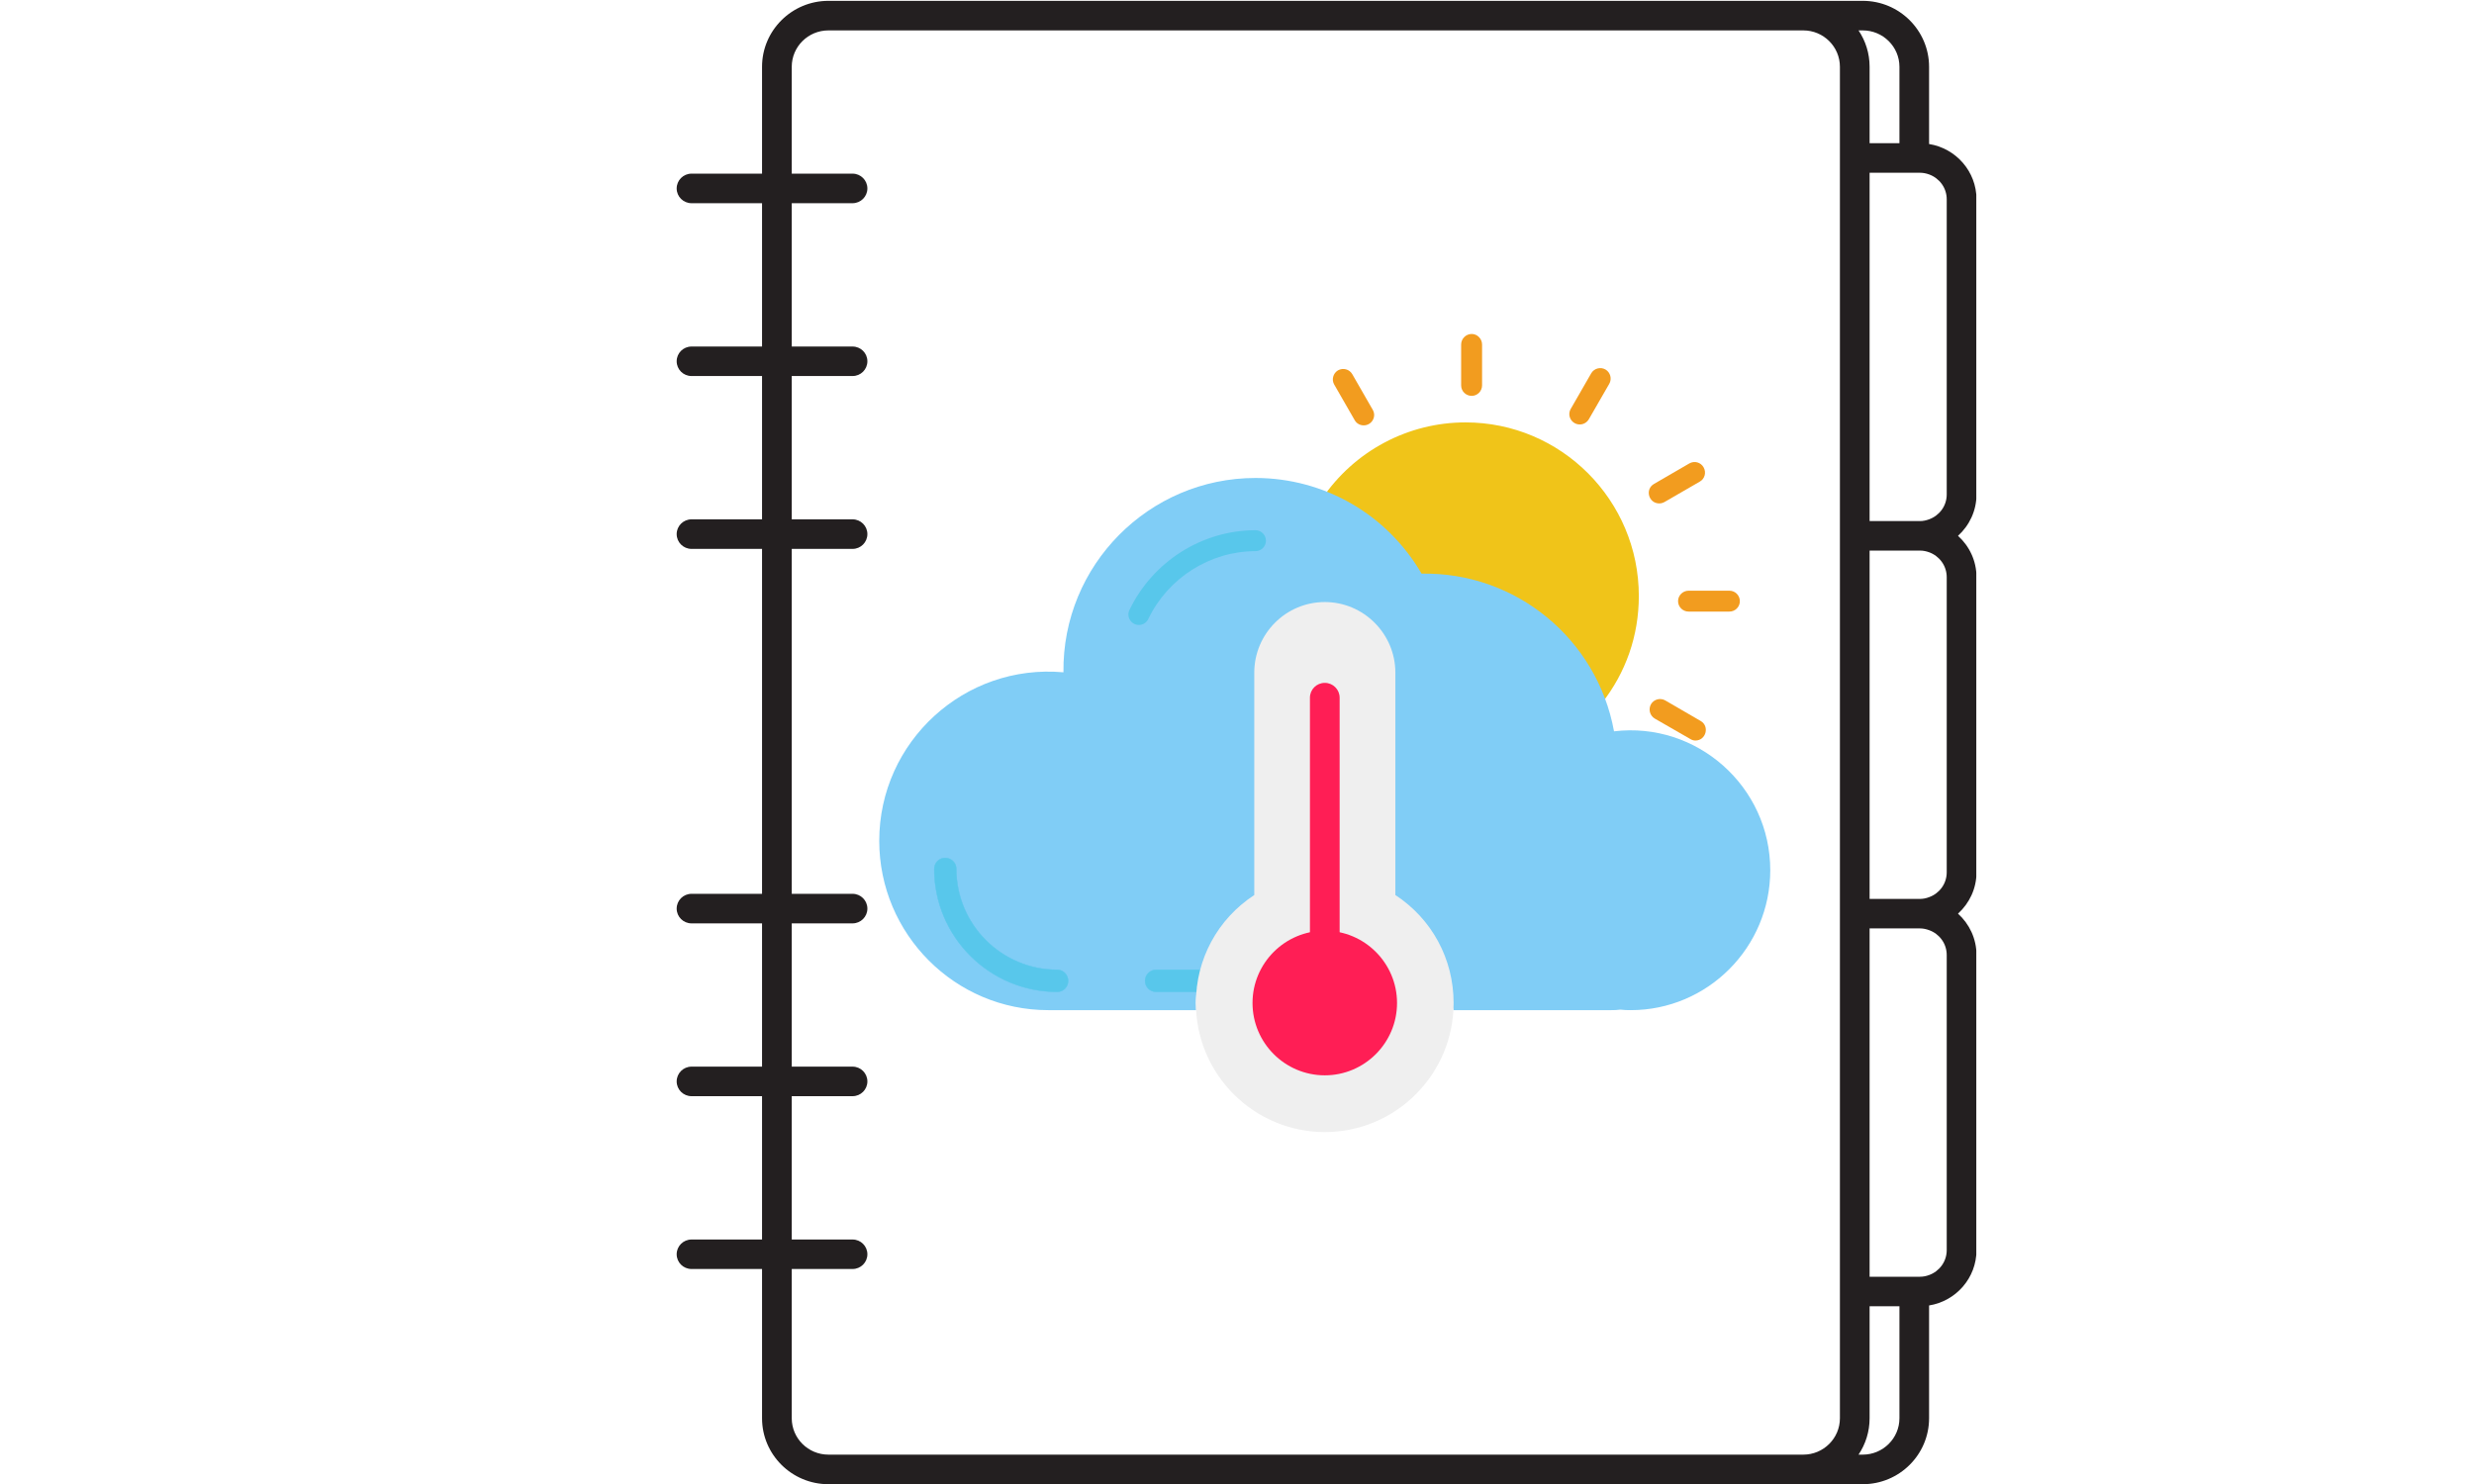 <svg xmlns="http://www.w3.org/2000/svg" xmlns:xlink="http://www.w3.org/1999/xlink" width="200" zoomAndPan="magnify" viewBox="0 0 150 90" height="120" preserveAspectRatio="xMidYMid meet" version="1.0"><defs><clipPath id="ffb08ff993"><path d="M 13.301 28 L 67.344 28 L 67.344 62 L 13.301 62 Z M 13.301 28 " clip-rule="nonzero"/></clipPath><clipPath id="d7df90b67b"><path d="M 48 20.266 L 50 20.266 L 50 25 L 48 25 Z M 48 20.266 " clip-rule="nonzero"/></clipPath><clipPath id="d3cbe23104"><path d="M 32 36 L 49 36 L 49 68.68 L 32 68.68 Z M 32 36 " clip-rule="nonzero"/></clipPath><clipPath id="77f87eaefb"><path d="M 1.012 0 L 79.824 0 L 79.824 90 L 1.012 90 Z M 1.012 0 " clip-rule="nonzero"/></clipPath><clipPath id="1a68431503"><rect x="0" width="80" y="0" height="90"/></clipPath></defs><rect x="-15" width="180" fill="#ffffff" y="-9" height="108" fill-opacity="1"/><rect x="-15" width="180" fill="#ffffff" y="-9" height="108" fill-opacity="1"/><g transform="matrix(1, 0, 0, 1, 40, -0)"><g clip-path="url(#1a68431503)"><path fill="#f0c419" d="M 56.598 42.914 C 56.227 42.914 55.953 42.586 55.969 42.25 C 52.297 40.828 42.984 32.984 40.895 31.203 C 40.711 31.273 40.5 31.25 40.324 31.137 C 40.035 30.938 39.961 30.543 40.148 30.254 C 42.109 27.352 45.367 25.617 48.855 25.617 C 54.652 25.617 59.363 30.336 59.363 36.145 C 59.363 38.543 58.582 40.797 57.094 42.676 C 56.973 42.828 56.789 42.914 56.598 42.914 Z M 56.598 42.914 " fill-opacity="1" fill-rule="evenodd"/><g clip-path="url(#ffb08ff993)"><path fill="#80cdf6" d="M 58.871 61.262 C 58.664 61.262 58.453 61.258 58.238 61.23 C 58.059 61.258 57.875 61.262 57.699 61.262 L 48.121 61.262 C 48.129 61.117 47.945 60.988 47.945 60.844 C 47.945 58.18 46.645 55.844 44.426 54.395 L 44.398 40.797 C 44.391 38.438 42.664 36.801 40.309 36.801 C 37.945 36.801 36.152 38.438 36.223 40.797 L 36.359 45.953 L 36.199 54.266 C 34.922 55.105 34.004 56.414 33.402 57.762 C 32.973 58.742 32.508 59.703 32.508 60.828 C 32.508 60.973 32.516 61.117 32.523 61.262 L 23.559 61.262 C 17.906 61.262 13.309 56.656 13.309 50.992 C 13.309 44.977 18.477 40.234 24.477 40.773 C 24.402 34.266 29.672 28.988 36.121 28.988 C 40.285 28.988 44.102 31.195 46.191 34.789 C 51.902 34.684 56.84 38.75 57.859 44.352 C 62.887 43.75 67.332 47.703 67.332 52.773 C 67.332 57.457 63.535 61.262 58.871 61.262 Z M 58.871 61.262 " fill-opacity="1" fill-rule="evenodd"/></g><path stroke-linecap="butt" transform="matrix(0.008, 0, 0, 0.008, 13.309, 17.384)" fill-opacity="1" fill="#58c7eb" fill-rule="evenodd" stroke-linejoin="miter" d="M 2549.885 5346.014 L 2097.992 5346.014 C 2052.238 5346.014 2014.709 5309.08 2014.709 5262.912 C 2014.709 5217.257 2052.238 5178.784 2097.992 5178.784 L 2549.885 5178.784 C 2592.041 5178.784 2626.999 5211.102 2632.14 5252.139 C 2619.802 5277.788 2607.978 5303.95 2597.182 5331.137 C 2583.815 5339.858 2566.85 5346.014 2549.885 5346.014 Z M 1348.952 5346.014 C 834.854 5346.014 416.892 4927.94 416.892 4413.94 C 416.892 4367.772 453.907 4330.838 500.176 4330.838 C 545.93 4330.838 583.974 4367.772 583.974 4413.94 C 583.974 4836.117 926.877 5178.784 1348.952 5178.784 C 1395.22 5178.784 1431.721 5217.257 1431.721 5262.912 C 1431.721 5309.08 1395.22 5346.014 1348.952 5346.014 Z M 1348.952 5346.014 " stroke="#58c7eb" stroke-width="3" stroke-opacity="1" stroke-miterlimit="4"/><path fill="#58c7eb" d="M 29.051 37.902 C 28.594 37.902 28.273 37.418 28.48 36.992 C 29.895 34.051 32.887 32.156 36.121 32.156 C 36.473 32.156 36.754 32.445 36.754 32.797 C 36.754 33.137 36.473 33.426 36.121 33.426 C 33.375 33.426 30.82 35.043 29.621 37.539 C 29.516 37.766 29.285 37.902 29.051 37.902 Z M 29.051 37.902 " fill-opacity="1" fill-rule="evenodd"/><path fill="#f29c1f" d="M 42.68 25.797 C 42.461 25.797 42.246 25.684 42.133 25.477 L 40.895 23.324 C 40.719 23.027 40.828 22.637 41.121 22.461 C 41.426 22.289 41.812 22.387 41.988 22.691 L 43.227 24.848 C 43.477 25.273 43.168 25.797 42.68 25.797 Z M 42.68 25.797 " fill-opacity="1" fill-rule="evenodd"/><g clip-path="url(#d7df90b67b)"><path fill="#f29c1f" d="M 49.23 24.008 C 48.879 24.008 48.59 23.727 48.59 23.375 L 48.59 20.895 C 48.59 20.543 48.879 20.254 49.23 20.254 C 49.57 20.254 49.859 20.543 49.859 20.895 L 49.859 23.375 C 49.859 23.727 49.57 24.008 49.23 24.008 Z M 49.23 24.008 " fill-opacity="1" fill-rule="evenodd"/></g><path fill="#f29c1f" d="M 55.785 25.742 C 55.297 25.742 54.988 25.219 55.238 24.793 L 56.477 22.637 C 56.652 22.34 57.039 22.234 57.344 22.41 C 57.637 22.586 57.746 22.973 57.57 23.277 L 56.332 25.426 C 56.211 25.629 56 25.742 55.785 25.742 Z M 55.785 25.742 " fill-opacity="1" fill-rule="evenodd"/><path fill="#f29c1f" d="M 60.602 30.531 C 59.957 30.531 59.719 29.672 60.285 29.348 L 62.426 28.105 C 62.73 27.93 63.117 28.035 63.289 28.34 C 63.465 28.645 63.367 29.035 63.062 29.207 L 60.914 30.449 C 60.812 30.504 60.707 30.531 60.602 30.531 Z M 60.602 30.531 " fill-opacity="1" fill-rule="evenodd"/><path fill="#f29c1f" d="M 64.855 37.09 L 62.379 37.09 C 62.031 37.09 61.742 36.809 61.742 36.457 C 61.742 36.109 62.031 35.824 62.379 35.824 L 64.855 35.824 C 65.207 35.824 65.488 36.109 65.488 36.457 C 65.488 36.809 65.207 37.09 64.855 37.09 Z M 64.855 37.09 " fill-opacity="1" fill-rule="evenodd"/><path fill="#f29c1f" d="M 62.797 44.91 C 62.684 44.91 62.578 44.879 62.48 44.816 L 60.328 43.578 C 60.031 43.402 59.926 43.012 60.102 42.707 C 60.273 42.41 60.664 42.305 60.969 42.48 L 63.109 43.723 C 63.672 44.047 63.434 44.91 62.797 44.91 Z M 62.797 44.91 " fill-opacity="1" fill-rule="evenodd"/><g clip-path="url(#d3cbe23104)"><path fill="#efefef" d="M 40.324 68.656 C 36.016 68.656 32.508 65.148 32.508 60.828 C 32.508 58.164 33.828 55.734 36.047 54.281 L 36.047 40.797 C 36.047 38.438 37.961 36.512 40.324 36.512 C 42.68 36.512 44.602 38.438 44.602 40.797 L 44.602 54.281 C 46.82 55.734 48.133 58.164 48.133 60.828 C 48.133 65.148 44.633 68.656 40.324 68.656 Z M 40.324 68.656 " fill-opacity="1" fill-rule="evenodd"/></g><path fill="#ff1e55" d="M 40.324 57.836 C 39.824 57.836 39.422 57.434 39.422 56.938 L 39.422 42.312 C 39.422 41.816 39.824 41.414 40.324 41.414 C 40.82 41.414 41.223 41.816 41.223 42.312 L 41.223 56.938 C 41.223 57.434 40.82 57.836 40.324 57.836 Z M 40.324 57.836 " fill-opacity="1" fill-rule="evenodd"/><path fill="#ff1e55" d="M 40.324 65.215 C 37.91 65.215 35.941 63.25 35.941 60.828 C 35.941 58.41 37.91 56.445 40.324 56.445 C 42.734 56.445 44.703 58.41 44.703 60.828 C 44.703 63.25 42.734 65.215 40.324 65.215 Z M 40.324 65.215 " fill-opacity="1" fill-rule="evenodd"/><g clip-path="url(#77f87eaefb)"><path fill="#231f20" d="M 76.961 31.496 C 76.789 31.559 76.605 31.602 76.41 31.602 L 73.355 31.602 L 73.355 10.477 L 76.41 10.477 C 76.605 10.477 76.789 10.516 76.961 10.578 C 77.586 10.805 78.031 11.391 78.031 12.086 L 78.031 29.988 C 78.031 30.684 77.586 31.27 76.961 31.496 Z M 75.164 4.051 L 75.164 8.684 L 73.355 8.684 L 73.355 4.051 C 73.355 3.234 73.109 2.477 72.684 1.844 L 72.941 1.844 C 74.164 1.844 75.164 2.832 75.164 4.051 Z M 11.641 88.219 L 10.227 88.219 C 9 88.219 8.004 87.23 8.004 86.012 L 8.004 76.961 L 11.691 76.961 C 12.188 76.961 12.59 76.562 12.59 76.066 C 12.59 75.574 12.188 75.172 11.691 75.172 L 8.004 75.172 L 8.004 66.48 L 11.691 66.48 C 12.188 66.48 12.59 66.078 12.59 65.586 C 12.59 65.09 12.188 64.688 11.691 64.688 L 8.004 64.688 L 8.004 56 L 11.691 56 C 12.188 56 12.59 55.598 12.59 55.105 C 12.59 54.609 12.188 54.207 11.691 54.207 L 8.004 54.207 L 8.004 33.289 L 11.691 33.289 C 12.188 33.289 12.59 32.887 12.59 32.391 C 12.59 31.898 12.188 31.496 11.691 31.496 L 8.004 31.496 L 8.004 22.805 L 11.691 22.805 C 12.188 22.805 12.59 22.406 12.59 21.91 C 12.59 21.414 12.188 21.016 11.691 21.016 L 8.004 21.016 L 8.004 12.324 L 11.691 12.324 C 12.188 12.324 12.59 11.922 12.59 11.43 C 12.59 10.934 12.188 10.531 11.691 10.531 L 8.004 10.531 L 8.004 4.051 C 8.004 2.832 9 1.844 10.227 1.844 L 69.336 1.844 C 70.559 1.844 71.555 2.832 71.555 4.051 L 71.555 86.012 C 71.555 87.23 70.559 88.219 69.336 88.219 Z M 75.164 86.012 C 75.164 87.23 74.164 88.219 72.941 88.219 L 72.684 88.219 C 73.109 87.586 73.355 86.828 73.355 86.012 L 73.355 79.219 L 75.164 79.219 Z M 78.031 75.816 C 78.031 76.512 77.586 77.102 76.961 77.328 C 76.789 77.391 76.605 77.43 76.41 77.43 L 73.355 77.43 L 73.355 56.305 L 76.41 56.305 C 76.605 56.305 76.789 56.348 76.961 56.41 C 77.586 56.633 78.031 57.223 78.031 57.918 Z M 78.031 52.902 C 78.031 53.598 77.586 54.188 76.961 54.41 C 76.789 54.477 76.605 54.516 76.41 54.516 L 73.355 54.516 L 73.355 33.391 L 76.41 33.391 C 76.605 33.391 76.789 33.43 76.961 33.492 C 77.586 33.719 78.031 34.309 78.031 35.004 Z M 76.961 8.734 L 76.961 4.051 C 76.961 1.848 75.16 0.051 72.941 0.051 L 10.227 0.051 C 8.008 0.051 6.203 1.848 6.203 4.051 L 6.203 10.531 L 1.93 10.531 C 1.43 10.531 1.027 10.934 1.027 11.43 C 1.027 11.922 1.43 12.324 1.93 12.324 L 6.203 12.324 L 6.203 21.016 L 1.93 21.016 C 1.43 21.016 1.027 21.414 1.027 21.91 C 1.027 22.406 1.43 22.805 1.93 22.805 L 6.203 22.805 L 6.203 31.496 L 1.93 31.496 C 1.43 31.496 1.027 31.898 1.027 32.391 C 1.027 32.887 1.43 33.289 1.93 33.289 L 6.203 33.289 L 6.203 54.207 L 1.93 54.207 C 1.43 54.207 1.027 54.609 1.027 55.105 C 1.027 55.598 1.43 56 1.93 56 L 6.203 56 L 6.203 64.688 L 1.93 64.688 C 1.43 64.688 1.027 65.09 1.027 65.586 C 1.027 66.078 1.43 66.48 1.93 66.48 L 6.203 66.48 L 6.203 75.172 L 1.93 75.172 C 1.43 75.172 1.027 75.574 1.027 76.066 C 1.027 76.562 1.43 76.961 1.93 76.961 L 6.203 76.961 L 6.203 86.012 C 6.203 88.219 8.008 90.012 10.227 90.012 L 72.941 90.012 C 75.16 90.012 76.961 88.219 76.961 86.012 L 76.961 79.172 C 78.59 78.91 79.836 77.508 79.836 75.816 L 79.836 57.918 C 79.836 56.926 79.402 56.031 78.715 55.41 C 79.402 54.785 79.836 53.895 79.836 52.902 L 79.836 35.004 C 79.836 34.008 79.402 33.117 78.715 32.496 C 79.402 31.871 79.836 30.98 79.836 29.988 L 79.836 12.086 C 79.836 10.398 78.59 8.996 76.961 8.734 " fill-opacity="1" fill-rule="nonzero"/></g></g></g></svg>